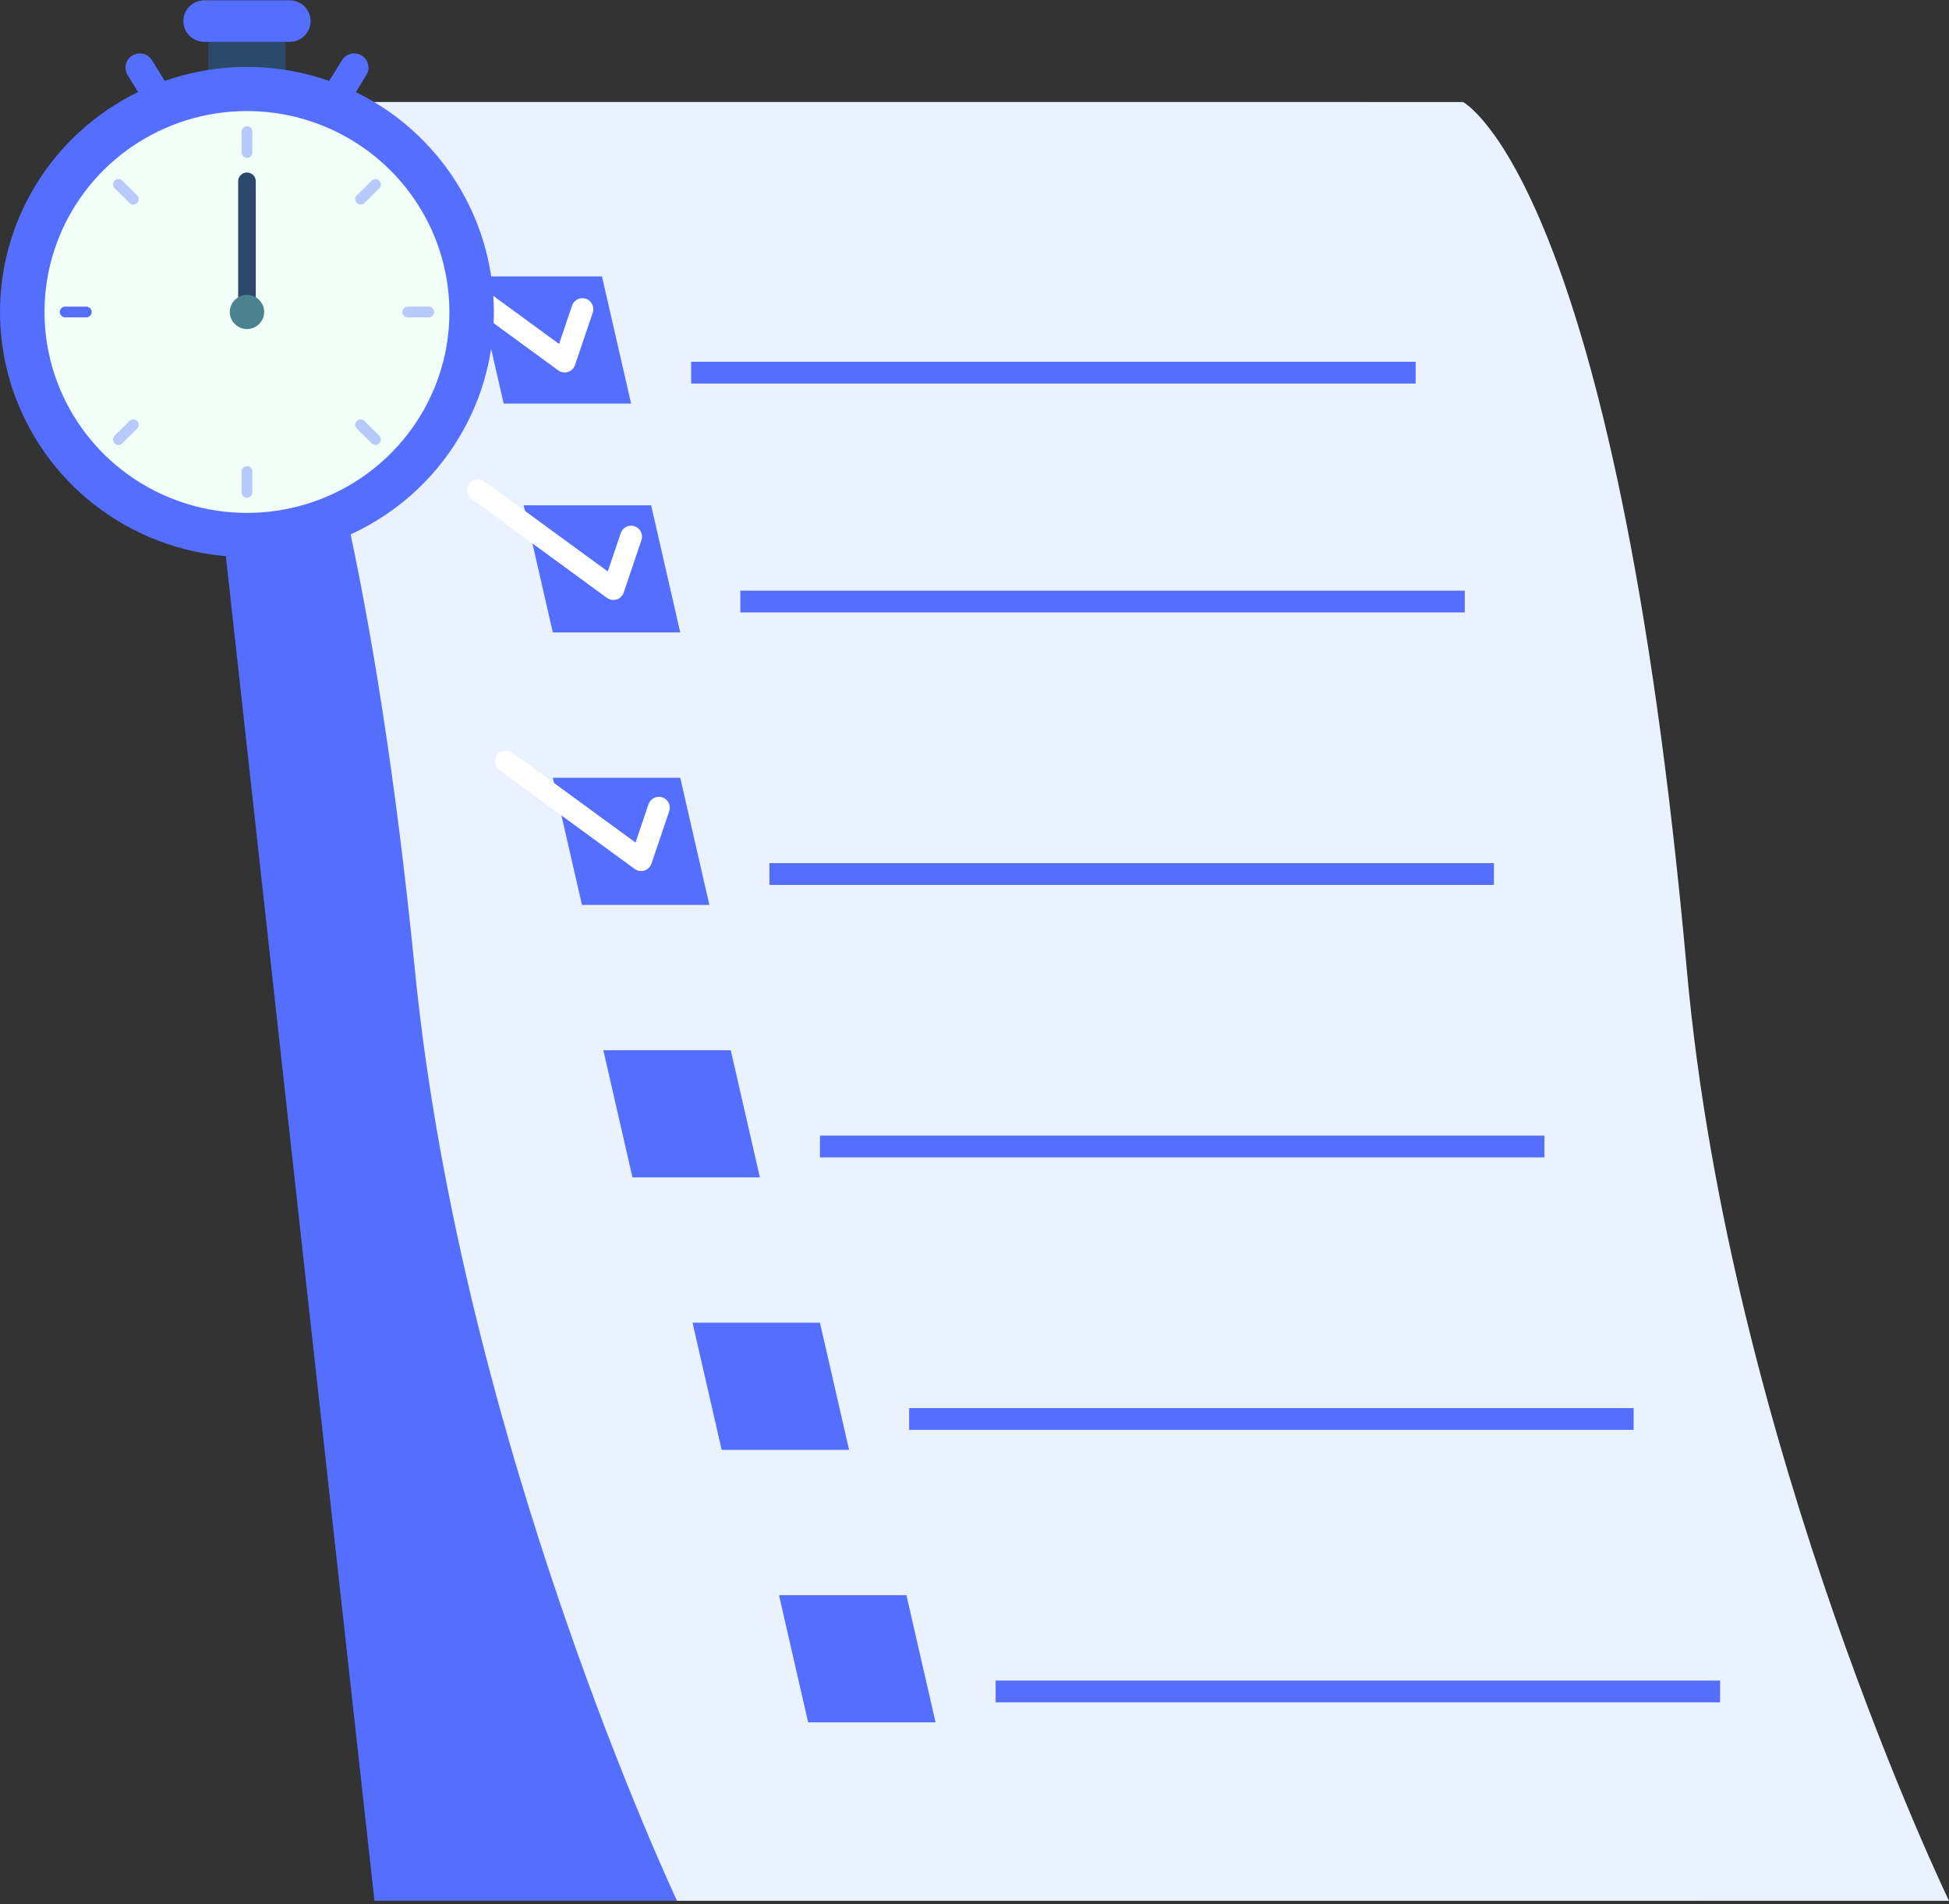 <svg width="520" height="508" viewBox="0 0 520 508" fill="none" xmlns="http://www.w3.org/2000/svg">
<rect x="0" y="0" width="520" height="508" fill="#333333" stroke="none"/>
<g clip-path="url(#clip0_48_606)">
<path fill-rule="evenodd" clip-rule="evenodd" d="M99.901 507.079H450.066L364.1 27.214H46.863L99.901 507.079Z" fill="#546FFF"/>
<path fill-rule="evenodd" clip-rule="evenodd" d="M180.64 507.079C180.64 507.079 123.353 385.89 110.704 258.847C90.187 52.774 46.862 27.214 46.862 27.214H390.327C390.327 27.214 431.123 47.981 450.064 258.847C461.488 386.03 520 507.079 520 507.079H180.64Z" fill="#EAF2FF"/>
<path fill-rule="evenodd" clip-rule="evenodd" d="M134.382 107.657H168.378L160.607 73.736H126.611L134.382 107.657Z" fill="#546FFF"/>
<path d="M377.701 96.51H184.408V102.325H377.701V96.51Z" fill="#546FFF"/>
<path fill-rule="evenodd" clip-rule="evenodd" d="M147.494 168.714H181.491L173.723 134.793H139.723L147.494 168.714Z" fill="#546FFF"/>
<path d="M390.814 157.568H197.521V163.383H390.814V157.568Z" fill="#546FFF"/>
<path fill-rule="evenodd" clip-rule="evenodd" d="M155.266 241.403H189.262L181.491 207.482H147.494L155.266 241.403Z" fill="#546FFF"/>
<path d="M398.583 230.26H205.289V236.075H398.583V230.26Z" fill="#546FFF"/>
<path fill-rule="evenodd" clip-rule="evenodd" d="M168.742 314.091H202.738L194.97 280.17H160.971L168.742 314.091Z" fill="#546FFF"/>
<path d="M412.06 302.948H218.767V308.763H412.06V302.948Z" fill="#546FFF"/>
<path fill-rule="evenodd" clip-rule="evenodd" d="M192.54 386.78H226.536L218.765 352.859H184.769L192.54 386.78Z" fill="#546FFF"/>
<path d="M435.859 375.637H242.562V381.452H435.859V375.637Z" fill="#546FFF"/>
<path fill-rule="evenodd" clip-rule="evenodd" d="M215.61 459.468H249.607L241.835 425.547H207.839L215.61 459.468Z" fill="#546FFF"/>
<path d="M458.929 448.326H265.635V454.141H458.929V448.326Z" fill="#546FFF"/>
<path d="M150.652 99.358C151.262 99.358 151.856 99.167 152.351 98.813C152.846 98.458 153.217 97.958 153.412 97.382L158.148 83.389C158.27 83.027 158.32 82.645 158.295 82.264C158.269 81.883 158.169 81.511 157.999 81.169C157.829 80.826 157.594 80.521 157.306 80.269C157.018 80.018 156.683 79.826 156.321 79.704C155.958 79.581 155.575 79.531 155.193 79.557C154.811 79.582 154.438 79.682 154.095 79.852C153.752 80.021 153.446 80.256 153.194 80.543C152.942 80.831 152.75 81.165 152.627 81.526L149.167 91.76L116.316 67.755C115.692 67.299 114.913 67.109 114.149 67.226C113.384 67.343 112.698 67.758 112.241 68.38C111.784 69.002 111.593 69.78 111.71 70.543C111.828 71.305 112.244 71.99 112.867 72.446L148.928 98.796C149.429 99.16 150.032 99.357 150.652 99.358Z" fill="white"/>
<path d="M163.646 160.053C163.945 160.052 164.242 160.006 164.528 159.917C164.964 159.779 165.361 159.54 165.687 159.221C166.014 158.901 166.26 158.509 166.406 158.077L171.141 144.084C171.264 143.722 171.314 143.34 171.289 142.959C171.264 142.578 171.164 142.205 170.994 141.863C170.824 141.52 170.589 141.215 170.301 140.963C170.013 140.711 169.678 140.519 169.315 140.396C168.952 140.274 168.569 140.224 168.187 140.25C167.805 140.275 167.432 140.376 167.089 140.545C166.746 140.715 166.44 140.95 166.188 141.237C165.936 141.525 165.743 141.859 165.621 142.221L162.16 152.454L129.309 128.45C129.001 128.224 128.651 128.061 128.279 127.97C127.907 127.879 127.521 127.862 127.142 127.92C126.764 127.978 126.401 128.11 126.073 128.308C125.746 128.506 125.461 128.767 125.234 129.075C125.008 129.383 124.845 129.732 124.753 130.103C124.662 130.474 124.645 130.86 124.703 131.237C124.762 131.615 124.894 131.977 125.092 132.304C125.291 132.631 125.552 132.915 125.86 133.141L161.921 159.491C162.422 159.855 163.026 160.052 163.646 160.053Z" fill="white"/>
<path d="M171.05 232.372C171.659 232.373 172.254 232.182 172.749 231.827C173.244 231.473 173.615 230.972 173.81 230.396L178.546 216.404C178.669 216.042 178.72 215.659 178.695 215.277C178.671 214.896 178.571 214.523 178.401 214.18C178.232 213.837 177.996 213.53 177.708 213.278C177.419 213.026 177.084 212.834 176.721 212.711C176.358 212.589 175.974 212.539 175.592 212.564C175.209 212.59 174.836 212.691 174.492 212.861C174.149 213.031 173.843 213.267 173.591 213.555C173.339 213.843 173.147 214.178 173.025 214.541L169.564 224.774L136.714 200.77C136.405 200.544 136.055 200.381 135.683 200.29C135.311 200.199 134.925 200.182 134.547 200.24C134.168 200.298 133.805 200.43 133.478 200.628C133.15 200.826 132.865 201.087 132.639 201.395C132.412 201.702 132.249 202.052 132.158 202.423C132.067 202.794 132.05 203.179 132.108 203.557C132.166 203.934 132.298 204.297 132.497 204.623C132.695 204.95 132.956 205.235 133.265 205.46L169.325 231.81C169.826 232.175 170.43 232.371 171.05 232.372Z" fill="white"/>
<g clip-path="url(#clip1_48_606)">
<path d="M76.177 9.19H55.614V31.973H76.177V9.19Z" fill="#2B4968"/>
<path fill-rule="evenodd" clip-rule="evenodd" d="M96.48 14.815C95.616 14.291 94.577 14.129 93.593 14.364C92.608 14.6 91.758 15.214 91.23 16.071L84.235 27.427L90.75 31.378L97.745 20.022C98.006 19.597 98.181 19.126 98.259 18.635C98.337 18.143 98.317 17.642 98.2 17.158C98.082 16.674 97.87 16.219 97.575 15.817C97.28 15.414 96.907 15.074 96.48 14.815Z" fill="#546FFF"/>
<path fill-rule="evenodd" clip-rule="evenodd" d="M35.312 14.815C34.885 15.074 34.512 15.414 34.217 15.816C33.922 16.218 33.709 16.674 33.592 17.158C33.474 17.641 33.454 18.143 33.531 18.635C33.609 19.126 33.784 19.597 34.045 20.022L41.04 31.378L47.557 27.427L40.562 16.071C40.034 15.214 39.184 14.6 38.2 14.364C37.215 14.129 36.176 14.291 35.312 14.815Z" fill="#546FFF"/>
<path fill-rule="evenodd" clip-rule="evenodd" d="M79.644 19.289C66.899 16.59 53.633 17.703 41.525 22.485C29.416 27.267 19.009 35.505 11.62 46.156C4.23 56.806 0.189 69.392 0.009 82.322C-0.172 95.251 3.516 107.943 10.606 118.793C17.695 129.643 27.868 138.163 39.838 143.276C51.809 148.389 65.038 149.866 77.854 147.519C90.67 145.172 102.497 139.107 111.838 130.092C121.18 121.076 127.618 109.514 130.337 96.868C133.947 79.913 130.64 62.23 121.139 47.69C111.638 33.15 96.718 22.938 79.644 19.289Z" fill="#546FFF"/>
<path fill-rule="evenodd" clip-rule="evenodd" d="M77.167 30.807C66.718 28.595 55.842 29.507 45.915 33.428C35.988 37.349 27.456 44.102 21.397 52.834C15.339 61.566 12.026 71.885 11.878 82.485C11.73 93.085 14.754 103.491 20.566 112.386C26.378 121.282 34.719 128.267 44.533 132.459C54.347 136.651 65.193 137.862 75.7 135.938C86.207 134.013 95.903 129.041 103.562 121.649C111.221 114.258 116.499 104.778 118.728 94.411C121.689 80.51 118.977 66.013 111.188 54.092C103.398 42.171 91.165 33.798 77.167 30.807Z" fill="#F2FFF9"/>
<path d="M65.895 85.185C65.586 85.185 65.28 85.125 64.995 85.008C64.71 84.891 64.451 84.719 64.233 84.502C64.014 84.286 63.841 84.028 63.723 83.745C63.605 83.462 63.544 83.159 63.544 82.853V48.351C63.544 47.733 63.792 47.139 64.233 46.702C64.674 46.265 65.272 46.019 65.895 46.019C66.518 46.019 67.116 46.265 67.557 46.702C67.998 47.139 68.246 47.733 68.246 48.351V82.853C68.246 83.159 68.185 83.462 68.067 83.745C67.949 84.028 67.776 84.286 67.557 84.502C67.339 84.719 67.08 84.891 66.795 85.008C66.509 85.125 66.204 85.185 65.895 85.185Z" fill="#2B4968"/>
<path fill-rule="evenodd" clip-rule="evenodd" d="M66.853 78.773C65.965 78.585 65.041 78.663 64.198 78.996C63.354 79.329 62.629 79.903 62.114 80.645C61.599 81.387 61.318 82.264 61.305 83.164C61.293 84.065 61.55 84.949 62.044 85.705C62.538 86.461 63.246 87.055 64.08 87.411C64.914 87.767 65.836 87.87 66.728 87.706C67.621 87.543 68.445 87.12 69.096 86.492C69.747 85.864 70.195 85.059 70.385 84.178C70.636 82.997 70.406 81.765 69.744 80.752C69.082 79.739 68.043 79.027 66.853 78.773Z" fill="#4C8290"/>
<path fill-rule="evenodd" clip-rule="evenodd" d="M77.277 0.079H54.515C53.033 0.079 51.611 0.663 50.563 1.703C49.515 2.743 48.926 4.153 48.926 5.624C48.926 7.095 49.515 8.505 50.563 9.545C51.611 10.585 53.033 11.169 54.515 11.169H77.277C78.759 11.169 80.181 10.585 81.229 9.545C82.277 8.505 82.866 7.095 82.866 5.624C82.866 4.153 82.277 2.743 81.229 1.703C80.181 0.663 78.759 0.079 77.277 0.079Z" fill="#546FFF"/>
<path fill-rule="evenodd" clip-rule="evenodd" d="M65.895 33.678C65.512 33.678 65.144 33.829 64.873 34.098C64.602 34.368 64.449 34.733 64.449 35.113V40.674C64.449 41.054 64.602 41.42 64.873 41.689C65.144 41.958 65.512 42.109 65.895 42.109C66.279 42.109 66.647 41.958 66.918 41.689C67.189 41.42 67.341 41.054 67.341 40.674V35.113C67.341 34.733 67.189 34.367 66.918 34.098C66.647 33.829 66.279 33.678 65.895 33.678Z" fill="#B8CAFB"/>
<path fill-rule="evenodd" clip-rule="evenodd" d="M65.895 124.346C65.512 124.346 65.144 124.497 64.873 124.766C64.602 125.035 64.449 125.4 64.449 125.781V131.342C64.449 131.723 64.602 132.087 64.873 132.357C65.144 132.626 65.512 132.777 65.895 132.777C66.279 132.777 66.647 132.626 66.918 132.357C67.189 132.087 67.341 131.723 67.341 131.342V125.781C67.341 125.4 67.189 125.035 66.918 124.766C66.647 124.497 66.279 124.346 65.895 124.346Z" fill="#B8CAFB"/>
<path fill-rule="evenodd" clip-rule="evenodd" d="M115.835 83.228C115.835 82.847 115.682 82.482 115.411 82.213C115.14 81.944 114.772 81.793 114.389 81.793H108.784C108.4 81.793 108.032 81.944 107.761 82.213C107.49 82.482 107.338 82.847 107.338 83.227C107.338 83.608 107.49 83.973 107.761 84.242C108.032 84.511 108.4 84.662 108.784 84.662H114.389C114.578 84.662 114.766 84.625 114.942 84.553C115.117 84.481 115.277 84.375 115.411 84.242C115.545 84.109 115.652 83.951 115.725 83.777C115.797 83.603 115.835 83.416 115.835 83.228Z" fill="#B8CAFB"/>
<path fill-rule="evenodd" clip-rule="evenodd" d="M24.453 83.228C24.453 82.847 24.301 82.482 24.03 82.213C23.759 81.944 23.391 81.793 23.007 81.793H17.402C17.019 81.793 16.651 81.944 16.38 82.213C16.109 82.482 15.956 82.847 15.956 83.227C15.956 83.608 16.109 83.973 16.38 84.242C16.651 84.511 17.019 84.662 17.402 84.662H23.007C23.197 84.662 23.385 84.625 23.561 84.553C23.736 84.481 23.895 84.375 24.03 84.242C24.164 84.109 24.271 83.951 24.343 83.777C24.416 83.603 24.453 83.416 24.453 83.228Z" fill="#546FFF"/>
<path fill-rule="evenodd" clip-rule="evenodd" d="M30.583 48.191C30.312 48.46 30.159 48.825 30.159 49.205C30.159 49.586 30.312 49.951 30.583 50.22L34.546 54.152C34.818 54.421 35.185 54.572 35.569 54.571C35.952 54.571 36.319 54.42 36.59 54.151C36.861 53.882 37.014 53.518 37.014 53.137C37.014 52.757 36.862 52.392 36.592 52.123L32.628 48.191C32.357 47.922 31.989 47.77 31.606 47.77C31.222 47.77 30.854 47.922 30.583 48.191Z" fill="#B8CAFB"/>
<path fill-rule="evenodd" clip-rule="evenodd" d="M95.2 112.302C94.928 112.572 94.776 112.936 94.776 113.317C94.776 113.698 94.928 114.063 95.2 114.332L99.163 118.264C99.434 118.533 99.802 118.683 100.185 118.683C100.568 118.683 100.936 118.532 101.207 118.263C101.478 117.994 101.63 117.629 101.63 117.249C101.631 116.869 101.479 116.504 101.208 116.235L97.245 112.302C96.974 112.033 96.606 111.882 96.222 111.882C95.838 111.882 95.471 112.033 95.2 112.302Z" fill="#B8CAFB"/>
<path fill-rule="evenodd" clip-rule="evenodd" d="M101.208 48.191C100.937 47.922 100.569 47.77 100.185 47.77C99.802 47.77 99.434 47.922 99.163 48.191L95.199 52.123C94.929 52.392 94.777 52.757 94.777 53.137C94.777 53.518 94.93 53.882 95.201 54.151C95.472 54.42 95.839 54.571 96.222 54.571C96.606 54.572 96.973 54.421 97.245 54.152L101.208 50.22C101.479 49.951 101.631 49.586 101.631 49.205C101.631 48.825 101.479 48.46 101.208 48.191Z" fill="#B8CAFB"/>
<path fill-rule="evenodd" clip-rule="evenodd" d="M36.592 112.302C36.32 112.033 35.952 111.882 35.569 111.882C35.185 111.882 34.818 112.033 34.546 112.302L30.583 116.235C30.448 116.368 30.342 116.526 30.269 116.7C30.196 116.874 30.158 117.061 30.158 117.25C30.158 117.438 30.195 117.625 30.268 117.799C30.341 117.974 30.447 118.132 30.582 118.265C30.716 118.399 30.876 118.504 31.051 118.576C31.227 118.649 31.415 118.686 31.605 118.686C31.795 118.685 31.983 118.648 32.159 118.576C32.335 118.504 32.494 118.398 32.628 118.264L36.592 114.332C36.863 114.063 37.015 113.698 37.015 113.317C37.015 112.936 36.863 112.572 36.592 112.302Z" fill="#B8CAFB"/>
</g>
</g>
<defs>
<clipPath id="clip0_48_606">
<rect width="520" height="507" fill="white" transform="translate(0 0.079)"/>
</clipPath>
<clipPath id="clip1_48_606">
<rect width="131.791" height="148.529" fill="white" transform="translate(0 0.079)"/>
</clipPath>
</defs>
</svg>
